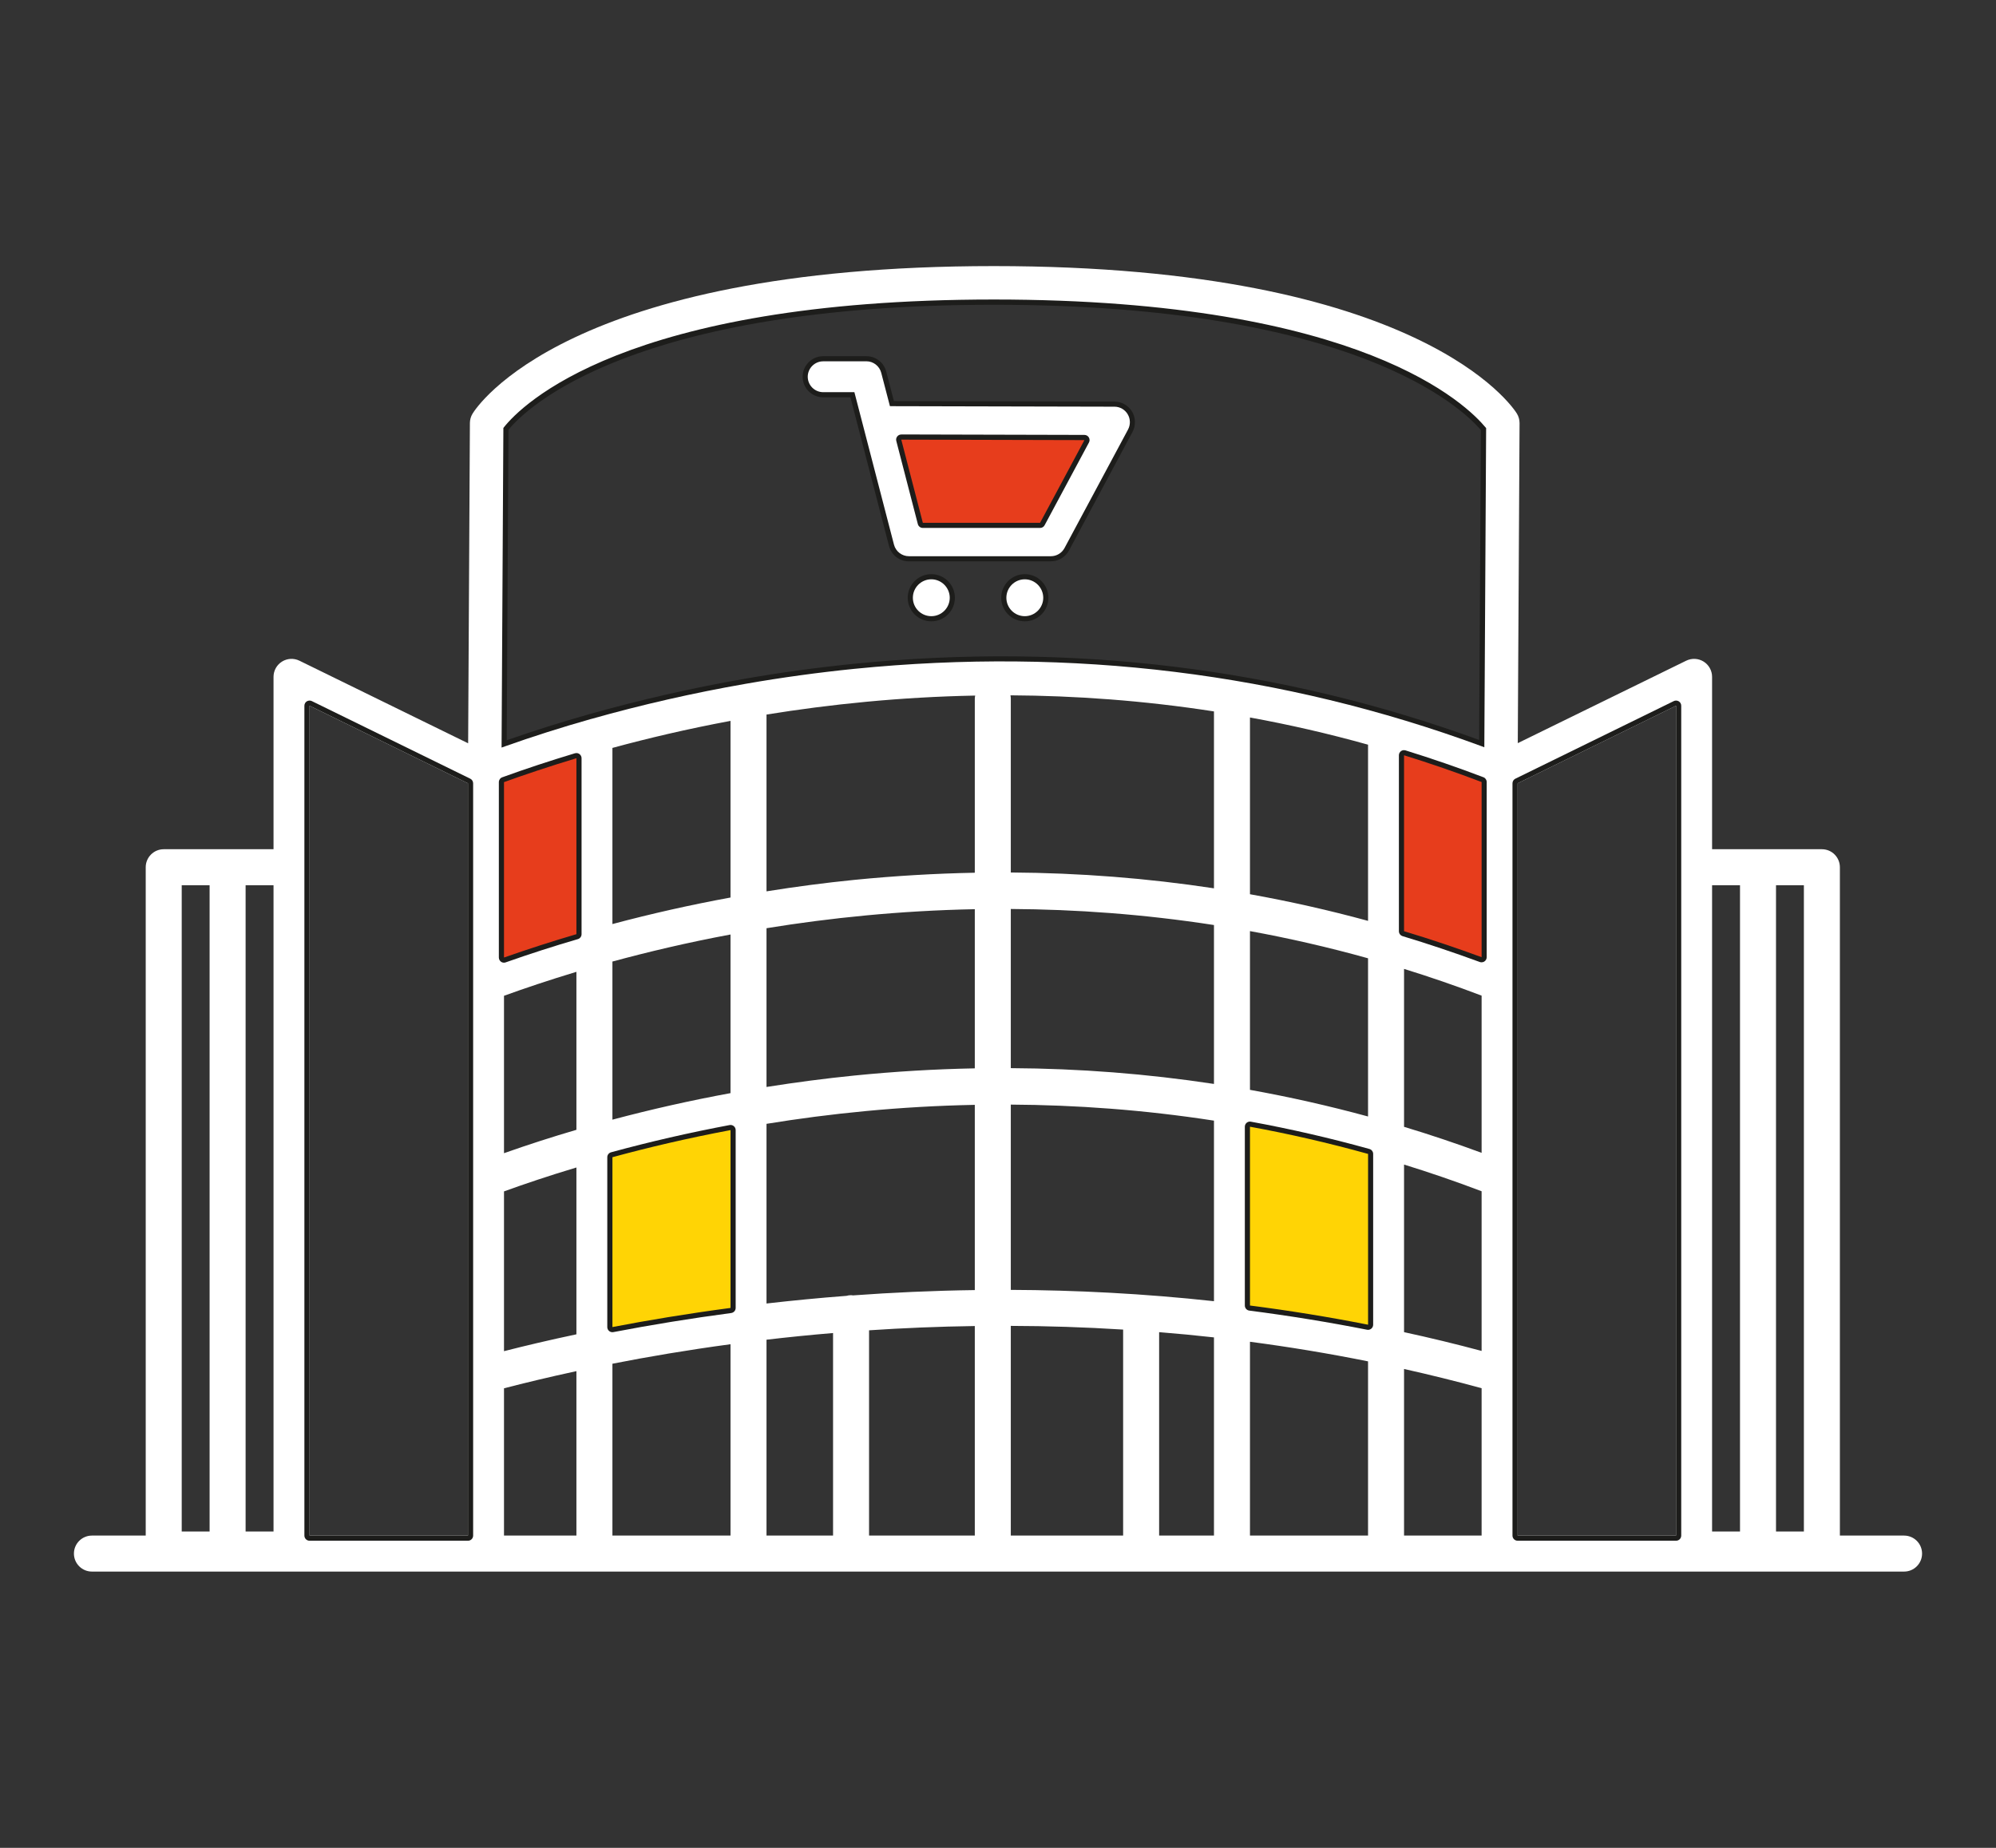 <svg width="135" height="125" viewBox="0 0 135 125" fill="none" xmlns="http://www.w3.org/2000/svg">
<rect x="0" y="0" width="135" height="125" fill="#333333" stroke="none"/>
<path d="M128.782 103.876H124.441V58.665C124.441 57.993 123.899 57.447 123.224 57.447H115.797V45.787C115.797 45.366 115.581 44.977 115.226 44.754C114.868 44.531 114.423 44.51 114.044 44.695L102.655 50.271L102.776 28.624C102.776 28.394 102.714 28.171 102.596 27.977C102.345 27.57 96.112 18 67.215 18C38.318 18 32.203 27.58 31.959 27.987C31.844 28.175 31.785 28.391 31.782 28.61L31.663 50.281L20.254 44.695C19.878 44.51 19.429 44.531 19.074 44.754C18.716 44.977 18.5 45.366 18.5 45.787V57.447H11.074C10.402 57.447 9.856 57.993 9.856 58.665V103.876H6.218C5.546 103.876 5 104.422 5 105.094C5 105.765 5.546 106.311 6.218 106.311H128.782C129.457 106.311 130 105.765 130 105.094C130 104.422 129.457 103.876 128.782 103.876ZM14.177 103.601H12.291V59.882H14.177V103.601ZM18.5 103.601H16.612V59.882H18.5V103.601ZM20.936 47.739L31.653 52.988V103.876H20.936V47.739ZM100.22 50.299C86.792 45.356 72.523 43.596 57.774 45.071C55.325 45.317 52.865 45.655 50.424 46.079L50.361 46.09C46.841 46.705 43.355 47.498 39.963 48.459C39.956 48.459 39.953 48.459 39.946 48.459C37.96 49.022 36.005 49.641 34.099 50.316L34.217 29.006C35.33 27.601 42.242 20.431 67.215 20.431C92.188 20.431 99.162 27.611 100.338 29.017L100.22 50.295V50.299ZM38.986 103.876H34.088V93.913C35.48 93.552 37.121 93.155 38.986 92.752V103.876ZM38.986 90.261C37.142 90.651 35.5 91.04 34.088 91.402V80.594C35.476 80.09 37.118 79.536 38.986 78.976V90.261ZM38.986 76.427C37.327 76.914 35.692 77.442 34.088 78.009V67.361C35.476 66.857 37.118 66.304 38.986 65.74V76.427ZM38.986 63.194C37.327 63.681 35.692 64.21 34.088 64.773V52.908C35.476 52.407 37.118 51.854 38.986 51.29V63.194ZM49.408 103.876H41.421V92.251C43.811 91.781 46.486 91.325 49.408 90.932V103.876ZM49.408 88.476C46.496 88.863 43.821 89.308 41.421 89.77V78.281C43.807 77.63 46.482 76.997 49.408 76.447V88.476ZM49.408 73.946C46.715 74.44 44.044 75.042 41.421 75.741V65.045C43.807 64.398 46.482 63.761 49.408 63.215V73.946ZM49.408 60.714C46.715 61.208 44.044 61.809 41.421 62.509V50.594C43.807 49.944 46.482 49.311 49.408 48.765V60.714ZM56.344 103.876H51.843V90.626C53.293 90.456 54.793 90.303 56.344 90.174V103.876ZM65.931 103.876H58.779V89.99C61.072 89.837 63.461 89.736 65.931 89.701V103.876ZM65.931 87.269C63.072 87.308 60.32 87.436 57.694 87.628C57.649 87.621 57.607 87.614 57.562 87.614C57.454 87.614 57.349 87.631 57.249 87.659C55.377 87.802 53.575 87.979 51.843 88.177V76.023C56.114 75.327 60.849 74.837 65.931 74.739V87.269ZM65.931 72.27C63.232 72.322 60.511 72.482 57.774 72.757C55.798 72.955 53.819 73.216 51.843 73.529V62.79C56.114 62.095 60.849 61.604 65.931 61.503V72.27ZM65.931 47.276V59.037C63.232 59.089 60.511 59.249 57.774 59.521C55.798 59.719 53.819 59.98 51.843 60.296V48.337C56.121 47.645 60.863 47.151 65.956 47.053C65.942 47.126 65.931 47.199 65.931 47.276ZM75.963 103.876H68.366V89.691C70.829 89.697 73.365 89.777 75.963 89.941V103.876ZM82.107 103.876H78.398V90.115C79.623 90.212 80.858 90.331 82.107 90.47V103.876ZM82.107 88.021C77.344 87.502 72.742 87.273 68.366 87.255V74.722C72.739 74.746 77.341 75.07 82.107 75.807V88.021ZM82.107 73.324C77.591 72.638 73.01 72.28 68.366 72.256V61.489C72.739 61.514 77.341 61.837 82.107 62.575V73.324ZM82.107 60.091C77.591 59.406 73.01 59.047 68.366 59.02V47.276C68.366 47.196 68.359 47.116 68.342 47.036C72.721 47.06 77.331 47.384 82.107 48.125V60.091ZM92.528 103.876H84.542V90.765C87.165 91.11 89.829 91.548 92.528 92.091V103.876ZM92.528 89.611C89.829 89.078 87.165 88.65 84.542 88.313V76.218C87.165 76.698 89.829 77.307 92.528 78.058V89.611ZM92.528 75.526C89.895 74.809 87.231 74.207 84.542 73.724V62.985C87.165 63.465 89.829 64.071 92.528 64.825V75.526ZM92.528 62.293C89.895 61.573 87.231 60.975 84.542 60.491V48.535C87.165 49.012 89.829 49.62 92.528 50.375V62.293ZM100.209 103.876H94.963V92.606C96.703 92.995 98.453 93.427 100.209 93.906V103.876ZM100.209 91.385C98.453 90.915 96.699 90.49 94.963 90.115V78.778C96.703 79.317 98.453 79.916 100.209 80.584V91.385ZM100.209 77.985C98.477 77.345 96.727 76.757 94.963 76.225V65.542C96.703 66.081 98.453 66.683 100.209 67.351V77.985ZM100.209 64.749C98.477 64.112 96.727 63.524 94.963 62.992V51.092C96.703 51.631 98.453 52.233 100.209 52.901V64.749ZM102.644 52.988L113.362 47.739V103.876H102.644V52.988ZM117.686 103.601H115.797V59.882H117.686V103.601ZM122.006 103.601H120.121V59.882H122.006V103.601Z" fill="white"/>
<path d="M100.209 64.923C100.188 64.923 100.167 64.923 100.15 64.912C98.403 64.269 96.64 63.681 94.914 63.159C94.841 63.138 94.789 63.069 94.789 62.992V51.092C94.789 51.036 94.817 50.984 94.859 50.953C94.89 50.932 94.925 50.918 94.963 50.918C94.98 50.918 94.998 50.918 95.015 50.925C96.775 51.471 98.543 52.08 100.271 52.737C100.337 52.762 100.383 52.828 100.383 52.901V64.749C100.383 64.805 100.355 64.86 100.31 64.891C100.282 64.912 100.244 64.923 100.209 64.923Z" fill="#E73D1C"/>
<path d="M94.963 51.092C96.702 51.631 98.452 52.233 100.209 52.901V64.749C98.477 64.112 96.727 63.524 94.963 62.992V51.092ZM94.963 50.744C94.89 50.744 94.817 50.768 94.758 50.81C94.667 50.876 94.615 50.981 94.615 51.092V62.992C94.615 63.145 94.716 63.281 94.862 63.326C96.581 63.844 98.341 64.436 100.087 65.076C100.125 65.09 100.167 65.097 100.205 65.097C100.275 65.097 100.344 65.076 100.404 65.034C100.498 64.968 100.553 64.864 100.553 64.749V52.901C100.553 52.755 100.463 52.626 100.331 52.577C98.598 51.916 96.824 51.308 95.064 50.761C95.029 50.751 94.994 50.748 94.96 50.748L94.963 50.744Z" fill="#1D1D1B"/>
<path d="M92.529 89.784C92.529 89.784 92.509 89.784 92.495 89.784C89.882 89.27 87.197 88.835 84.518 88.49C84.431 88.48 84.365 88.407 84.365 88.316V76.221C84.365 76.169 84.39 76.12 84.428 76.089C84.459 76.061 84.497 76.047 84.539 76.047C84.55 76.047 84.56 76.047 84.57 76.047C87.239 76.534 89.931 77.157 92.571 77.891C92.648 77.912 92.7 77.981 92.7 78.058V89.611C92.7 89.663 92.676 89.711 92.637 89.746C92.606 89.77 92.568 89.784 92.526 89.784H92.529Z" fill="#FFD405"/>
<path d="M84.543 76.218C87.166 76.698 89.831 77.307 92.53 78.058V89.611C89.831 89.078 87.166 88.65 84.543 88.313V76.218ZM84.543 75.87C84.463 75.87 84.383 75.898 84.32 75.95C84.24 76.016 84.195 76.114 84.195 76.218V88.313C84.195 88.487 84.324 88.636 84.498 88.657C87.173 89.002 89.852 89.436 92.46 89.951C92.481 89.955 92.506 89.958 92.527 89.958C92.607 89.958 92.683 89.93 92.749 89.878C92.829 89.812 92.874 89.715 92.874 89.611V78.058C92.874 77.901 92.77 77.766 92.621 77.724C89.977 76.987 87.277 76.367 84.602 75.877C84.581 75.874 84.561 75.87 84.54 75.87H84.543Z" fill="#1D1D1B"/>
<path d="M41.422 89.944C41.38 89.944 41.342 89.93 41.311 89.906C41.269 89.875 41.248 89.823 41.248 89.77V78.281C41.248 78.201 41.3 78.135 41.377 78.114C43.989 77.401 46.682 76.785 49.377 76.277C49.388 76.277 49.398 76.277 49.409 76.277C49.451 76.277 49.489 76.291 49.52 76.319C49.558 76.35 49.583 76.402 49.583 76.451V88.48C49.583 88.567 49.517 88.64 49.433 88.654C46.723 89.012 44.041 89.447 41.457 89.944C41.446 89.944 41.436 89.944 41.425 89.944H41.422Z" fill="#FFD405"/>
<path d="M49.409 76.447V88.476C46.497 88.863 43.822 89.308 41.422 89.77V78.281C43.808 77.63 46.483 76.997 49.409 76.447ZM49.409 76.1C49.388 76.1 49.367 76.1 49.346 76.106C46.644 76.614 43.947 77.234 41.332 77.947C41.179 77.989 41.074 78.124 41.074 78.281V89.77C41.074 89.875 41.119 89.972 41.199 90.038C41.262 90.091 41.342 90.118 41.422 90.118C41.443 90.118 41.467 90.118 41.488 90.111C44.073 89.614 46.751 89.179 49.454 88.821C49.628 88.796 49.757 88.65 49.757 88.476V76.447C49.757 76.343 49.712 76.246 49.632 76.18C49.569 76.127 49.489 76.1 49.409 76.1Z" fill="#1D1D1B"/>
<path d="M34.088 64.947C34.053 64.947 34.018 64.937 33.987 64.916C33.942 64.885 33.914 64.829 33.914 64.773V52.908C33.914 52.835 33.959 52.769 34.029 52.744C35.598 52.177 37.25 51.631 38.937 51.123C38.955 51.12 38.972 51.116 38.986 51.116C39.024 51.116 39.059 51.127 39.09 51.151C39.135 51.182 39.16 51.234 39.16 51.29V63.194C39.16 63.27 39.108 63.34 39.035 63.361C37.413 63.837 35.768 64.366 34.147 64.937C34.13 64.944 34.109 64.947 34.088 64.947Z" fill="#E73D1C"/>
<path d="M38.986 51.29V63.194C37.327 63.681 35.692 64.21 34.088 64.773V52.908C35.476 52.407 37.118 51.854 38.986 51.29ZM38.986 50.942C38.951 50.942 38.92 50.946 38.885 50.956C37.198 51.464 35.542 52.01 33.97 52.581C33.831 52.63 33.74 52.762 33.74 52.908V64.773C33.74 64.885 33.796 64.992 33.886 65.058C33.946 65.1 34.015 65.121 34.088 65.121C34.126 65.121 34.165 65.114 34.203 65.1C35.82 64.53 37.462 64.001 39.083 63.528C39.233 63.486 39.334 63.347 39.334 63.194V51.29C39.334 51.179 39.282 51.078 39.195 51.012C39.136 50.967 39.062 50.942 38.986 50.942Z" fill="#1D1D1B"/>
<path d="M20.936 47.739L31.653 52.988V103.876H20.936V47.739ZM20.936 47.391C20.873 47.391 20.807 47.408 20.751 47.443C20.651 47.505 20.588 47.617 20.588 47.739V103.876C20.588 104.068 20.744 104.224 20.936 104.224H31.653C31.845 104.224 32.001 104.068 32.001 103.876V52.988C32.001 52.856 31.925 52.734 31.806 52.675L21.089 47.425C21.04 47.401 20.988 47.391 20.936 47.391Z" fill="#1D1D1B"/>
<path d="M113.362 47.739V103.876H102.645V52.988L113.362 47.739ZM113.362 47.391C113.31 47.391 113.258 47.401 113.209 47.425L102.492 52.675C102.373 52.734 102.297 52.856 102.297 52.988V103.876C102.297 104.068 102.453 104.224 102.645 104.224H113.362C113.554 104.224 113.71 104.068 113.71 103.876V47.739C113.71 47.617 113.648 47.505 113.547 47.443C113.491 47.408 113.428 47.391 113.362 47.391Z" fill="#1D1D1B"/>
<path d="M76.419 27.935C76.2 27.566 75.804 27.34 75.376 27.34L60.324 27.305L59.771 25.18C59.632 24.644 59.148 24.268 58.595 24.268H55.676C55.002 24.268 54.459 24.815 54.459 25.486C54.459 26.157 55.002 26.703 55.676 26.703H57.652L60.296 36.889C60.435 37.428 60.919 37.8 61.475 37.8H71.073C71.522 37.8 71.936 37.553 72.148 37.16L76.447 29.135C76.649 28.756 76.638 28.3 76.419 27.935ZM70.346 35.365H62.414L60.957 29.74L73.344 29.772L70.346 35.365Z" fill="white"/>
<path d="M62.415 35.539C62.335 35.539 62.266 35.487 62.248 35.407L60.791 29.782C60.777 29.73 60.791 29.674 60.822 29.632C60.853 29.591 60.905 29.566 60.961 29.566L73.348 29.598C73.411 29.598 73.467 29.629 73.498 29.681C73.529 29.733 73.529 29.799 73.501 29.852L70.503 35.445C70.472 35.501 70.412 35.536 70.35 35.536H62.419L62.415 35.539Z" fill="#E73D1C"/>
<path d="M60.958 29.74L73.345 29.772L70.347 35.365H62.416L60.958 29.74ZM60.958 29.392C60.85 29.392 60.749 29.441 60.683 29.528C60.617 29.612 60.593 29.723 60.621 29.827L62.078 35.452C62.117 35.605 62.256 35.713 62.416 35.713H70.347C70.476 35.713 70.594 35.644 70.653 35.529L73.651 29.935C73.711 29.827 73.707 29.698 73.645 29.591C73.582 29.486 73.471 29.42 73.345 29.42L60.958 29.389V29.392Z" fill="#1D1D1B"/>
<path d="M70.735 40.437C70.735 41.22 70.098 41.856 69.312 41.856C68.526 41.856 67.893 41.22 67.893 40.437C67.893 39.654 68.529 39.014 69.312 39.014C70.094 39.014 70.735 39.651 70.735 40.437Z" fill="white"/>
<path d="M64.41 40.437C64.41 41.22 63.774 41.856 62.991 41.856C62.208 41.856 61.568 41.22 61.568 40.437C61.568 39.654 62.205 39.014 62.991 39.014C63.777 39.014 64.41 39.651 64.41 40.437Z" fill="white"/>
<path d="M33.924 50.567L34.046 28.951L34.084 28.902C35.228 27.458 42.196 20.261 67.218 20.261C92.239 20.261 99.266 27.465 100.473 28.909L100.515 28.958L100.393 50.549L100.16 50.462C86.757 45.53 72.505 43.773 57.791 45.244C55.349 45.491 52.879 45.829 50.454 46.253L50.392 46.264C46.875 46.879 43.382 47.676 40.011 48.629L39.977 48.636C37.976 49.203 36.018 49.826 34.157 50.487L33.924 50.57V50.567ZM34.39 29.072L34.272 50.076C36.077 49.443 37.966 48.845 39.897 48.299L39.931 48.292C43.306 47.339 46.805 46.542 50.329 45.923L50.392 45.912C52.827 45.488 55.303 45.151 57.752 44.904C72.432 43.435 86.659 45.168 100.042 50.055L100.16 29.09C98.852 27.563 91.554 20.616 67.21 20.616C42.867 20.616 35.625 27.549 34.39 29.072ZM69.312 42.03C68.431 42.03 67.718 41.317 67.718 40.437C67.718 39.557 68.431 38.84 69.312 38.84C70.192 38.84 70.908 39.557 70.908 40.437C70.908 41.317 70.192 42.03 69.312 42.03ZM69.312 39.188C68.626 39.188 68.066 39.748 68.066 40.437C68.066 41.126 68.626 41.682 69.312 41.682C69.997 41.682 70.56 41.122 70.56 40.437C70.56 39.752 70 39.188 69.312 39.188ZM62.991 42.03C62.111 42.03 61.394 41.317 61.394 40.437C61.394 39.557 62.111 38.84 62.991 38.84C63.871 38.84 64.584 39.557 64.584 40.437C64.584 41.317 63.871 42.03 62.991 42.03ZM62.991 39.188C62.302 39.188 61.742 39.748 61.742 40.437C61.742 41.126 62.302 41.682 62.991 41.682C63.68 41.682 64.236 41.122 64.236 40.437C64.236 39.752 63.676 39.188 62.991 39.188ZM71.072 37.974H61.474C60.838 37.974 60.285 37.546 60.128 36.931L57.519 26.877H55.679C54.91 26.877 54.288 26.255 54.288 25.486C54.288 24.717 54.91 24.095 55.679 24.095H58.597C59.231 24.095 59.784 24.522 59.94 25.135L60.459 27.131L75.375 27.166C75.862 27.166 76.317 27.427 76.568 27.844C76.815 28.258 76.829 28.784 76.599 29.215L72.3 37.24C72.056 37.692 71.587 37.971 71.072 37.971V37.974ZM55.675 24.442C55.102 24.442 54.632 24.912 54.632 25.486C54.632 26.06 55.102 26.529 55.675 26.529H57.787L60.465 36.844C60.584 37.303 61.001 37.626 61.478 37.626H71.075C71.461 37.626 71.813 37.417 71.997 37.077L76.297 29.052C76.467 28.728 76.46 28.335 76.272 28.022C76.085 27.705 75.744 27.511 75.378 27.511L60.191 27.476L59.603 25.222C59.485 24.762 59.071 24.439 58.594 24.439H55.675V24.442Z" fill="#1D1D1B"/>
</svg>
